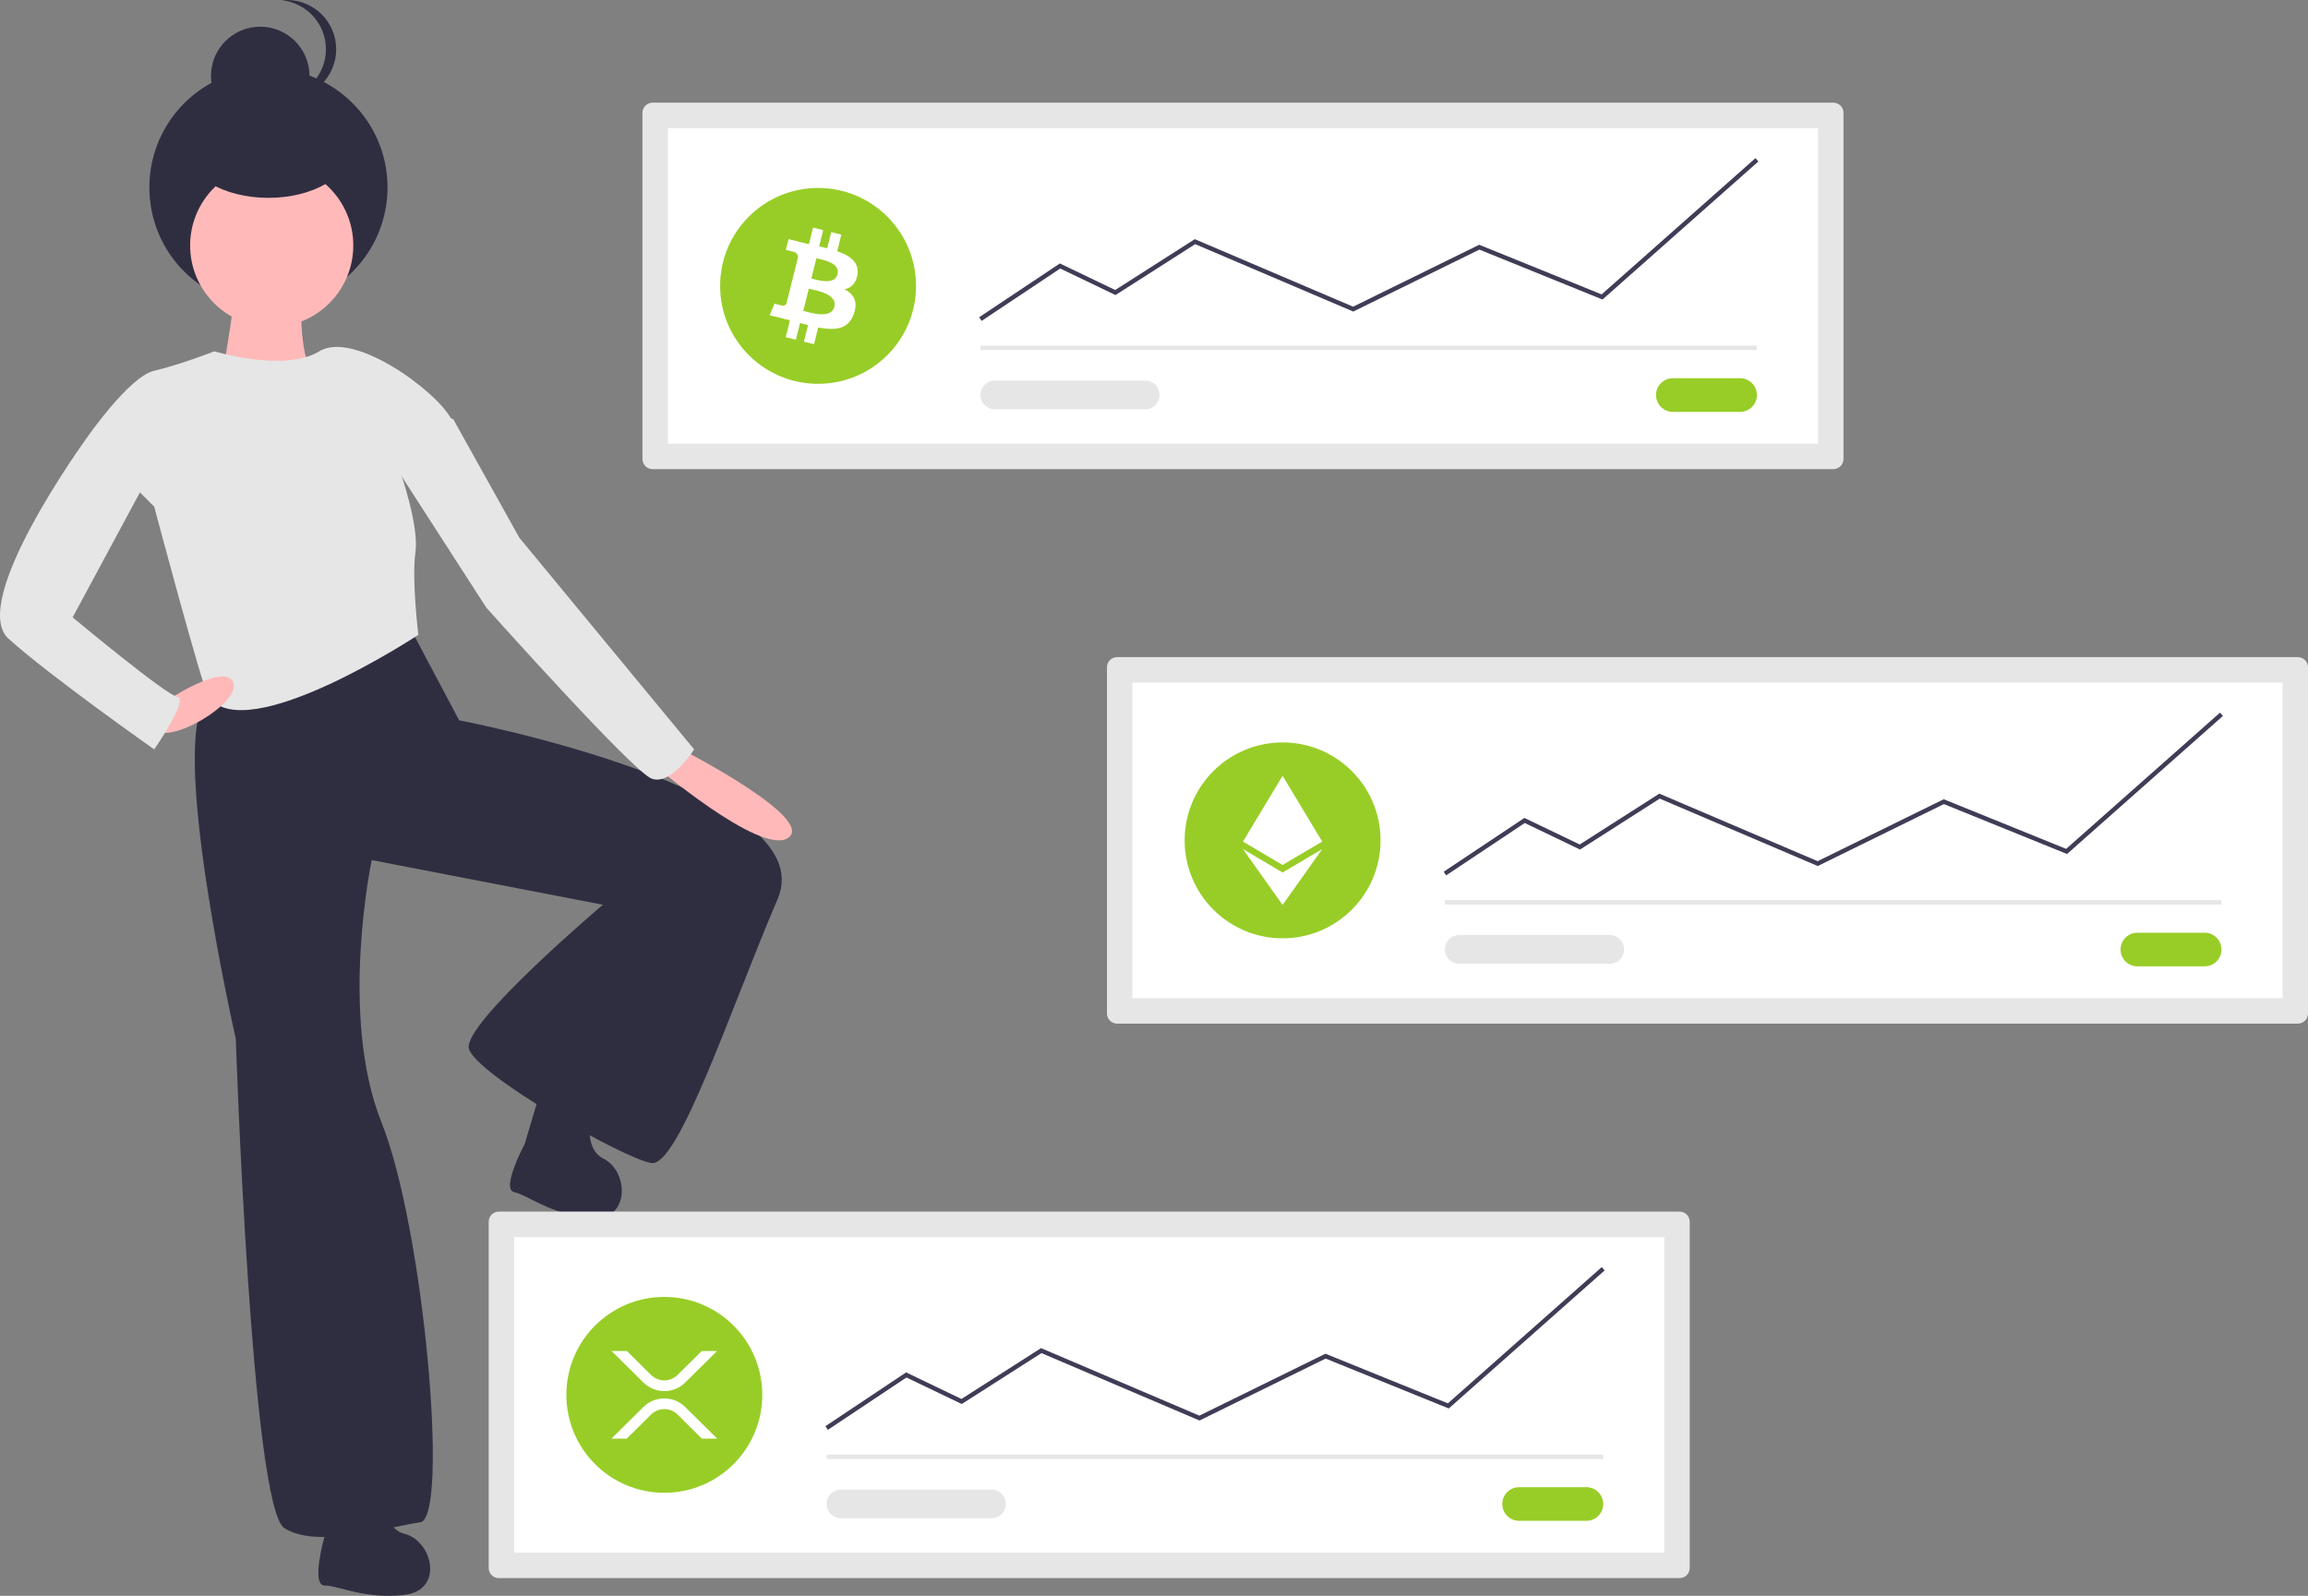 <?xml version="1.0" encoding="UTF-8" standalone="no"?><svg width='590' height='408' viewBox='0 0 590 408' fill='none' xmlns='http://www.w3.org/2000/svg'>
<rect x="0" y="0" width="590" height="408" fill="#808080" stroke="none"/>
<g clip-path='url(#clip0_105_507)'>
<path d='M53.324 178.192C42.401 187.129 60.275 265.572 60.275 265.572C60.275 265.572 64.246 385.222 72.687 390.684C81.127 396.145 99.994 390.187 107.441 389.194C114.889 388.201 108.434 314.226 97.511 286.92C86.589 259.614 95.029 219.896 95.029 219.896L154.112 231.315C154.112 231.315 118.364 261.6 119.854 268.054C121.343 274.508 159.573 296.353 166.524 297.346C173.475 298.339 186.88 257.628 198.796 229.826C210.712 202.023 117.371 184.15 117.371 184.15L104.462 159.823C104.462 159.823 64.246 169.256 53.324 178.192Z' fill='#2F2E41'/>
<path d='M82.976 392.744C82.976 392.744 79.373 405.353 82.976 405.353C86.579 405.353 93.184 408.956 103.392 407.755C113.6 406.554 110.598 393.945 103.392 392.143C96.187 390.342 97.988 375.931 97.988 375.931C95.586 371.127 84.177 377.132 84.177 377.132L82.976 392.744Z' fill='#2F2E41'/>
<path d='M134.127 292.473C134.127 292.473 127.946 304.039 131.468 304.798C134.989 305.558 140.686 310.473 150.918 311.452C161.15 312.43 160.874 299.471 154.21 296.191C147.547 292.911 152.347 279.204 152.347 279.204C151.012 274.002 138.593 277.465 138.593 277.465L134.127 292.473Z' fill='#2F2E41'/>
<path d='M60.026 70.705C61.019 72.691 56.551 97.515 56.551 97.515L60.523 104.466C60.523 104.466 83.362 95.529 79.886 94.04C76.411 92.55 76.907 74.181 76.907 74.181C76.907 74.181 59.033 68.719 60.026 70.705Z' fill='#FFB9B9'/>
<path d='M68.623 78.358C85.435 78.358 99.065 64.729 99.065 47.917C99.065 31.105 85.435 17.476 68.623 17.476C51.81 17.476 38.181 31.105 38.181 47.917C38.181 64.729 51.81 78.358 68.623 78.358Z' fill='#2F2E41'/>
<path d='M66.522 32.015C73.479 32.015 79.119 26.376 79.119 19.419C79.119 12.462 73.479 6.823 66.522 6.823C59.566 6.823 53.926 12.462 53.926 19.419C53.926 26.376 59.566 32.015 66.522 32.015Z' fill='#2F2E41'/>
<path d='M72.034 25.124C72.47 25.169 72.908 25.192 73.346 25.192C75.001 25.192 76.639 24.867 78.167 24.233C79.695 23.601 81.084 22.673 82.254 21.503C83.423 20.333 84.351 18.945 84.984 17.416C85.617 15.888 85.943 14.25 85.943 12.596C85.943 10.942 85.617 9.304 84.984 7.776C84.351 6.248 83.423 4.859 82.254 3.689C81.084 2.52 79.695 1.592 78.167 0.959C76.639 0.326 75.001 -4.92976e-08 73.346 0C72.908 0 72.47 0.023 72.034 0.068C75.131 0.393 77.998 1.852 80.082 4.166C82.165 6.479 83.319 9.483 83.319 12.596C83.319 15.71 82.165 18.713 80.082 21.026C77.998 23.34 75.131 24.8 72.034 25.124V25.124Z' fill='#2F2E41'/>
<path d='M69.459 83.614C80.976 83.614 90.312 74.278 90.312 62.762C90.312 51.246 80.976 41.91 69.459 41.91C57.943 41.91 48.606 51.246 48.606 62.762C48.606 74.278 57.943 83.614 69.459 83.614Z' fill='#FFB9B9'/>
<path d='M39.421 94.785C32.967 96.274 22.044 112.161 22.044 112.161L39.421 129.538C39.421 129.538 51.834 176.207 53.323 178.192C63.081 191.203 106.945 162.305 106.945 162.305C106.945 162.305 105.207 148.156 106.2 141.205C107.155 134.52 102.476 121.098 102.476 121.098C102.476 121.098 118.86 114.147 115.385 107.197C111.91 100.246 90.56 84.359 81.623 89.82C72.686 95.281 54.813 89.82 54.813 89.82C54.813 89.82 45.876 93.295 39.421 94.785Z' fill='#E6E6E6'/>
<path d='M166.275 194.824C166.275 194.824 194.576 219.151 201.526 214.187C208.477 209.222 174.716 191.845 174.716 191.845L166.275 194.824Z' fill='#FFB9B9'/>
<path d='M39.173 186.384C43.145 190.852 62.012 179.433 59.593 174.362C57.174 169.291 42.152 179.433 42.152 179.433C42.152 179.433 35.201 181.916 39.173 186.384Z' fill='#FFB9B9'/>
<path d='M39.421 119.112L18.569 157.837C18.569 157.837 42.4 177.696 45.379 178.192C48.358 178.689 39.421 191.597 39.421 191.597C39.421 191.597 12.611 172.731 2.184 163.298C-8.242 153.865 22.044 112.161 22.044 112.161L30.981 106.7L39.421 119.112Z' fill='#E6E6E6'/>
<path d='M99.994 117.622L124.322 155.354C124.322 155.354 161.559 197.058 166.524 199.044C171.489 201.03 177.447 191.597 177.447 191.597L132.763 137.481L115.882 107.196L109.428 104.714L99.994 117.622Z' fill='#E6E6E6'/>
<path d='M68.622 50.584C80.217 50.584 89.617 44.944 89.617 37.987C89.617 31.031 80.217 25.391 68.622 25.391C57.028 25.391 47.628 31.031 47.628 37.987C47.628 44.944 57.028 50.584 68.622 50.584Z' fill='#2F2E41'/>
<path d='M127.518 309.764C126.83 309.765 126.17 310.038 125.684 310.525C125.197 311.011 124.924 311.671 124.923 312.359V400.874C124.924 401.562 125.197 402.222 125.684 402.709C126.17 403.195 126.83 403.469 127.518 403.47H429.353C430.041 403.469 430.7 403.195 431.187 402.709C431.673 402.222 431.947 401.562 431.948 400.874V312.359C431.947 311.671 431.673 311.011 431.187 310.525C430.7 310.038 430.041 309.764 429.353 309.764L127.518 309.764Z' fill='#E6E6E6'/>
<path d='M131.427 396.966H425.444V316.267H131.427V396.966Z' fill='white'/>
<path d='M388.333 380.225C387.768 380.224 387.208 380.335 386.686 380.55C386.164 380.766 385.689 381.083 385.289 381.482C384.89 381.881 384.572 382.355 384.356 382.877C384.14 383.399 384.028 383.959 384.028 384.524C384.028 385.089 384.14 385.648 384.356 386.17C384.572 386.692 384.89 387.166 385.289 387.565C385.689 387.964 386.164 388.281 386.686 388.497C387.208 388.712 387.768 388.823 388.333 388.822H405.529C406.669 388.822 407.763 388.37 408.569 387.563C409.375 386.757 409.828 385.664 409.828 384.524C409.828 383.383 409.375 382.29 408.569 381.484C407.763 380.678 406.669 380.225 405.529 380.225H388.333Z' fill='#98CD27'/>
<path d='M409.827 371.886H211.316V373.017H409.827V371.886Z' fill='#E6E6E6'/>
<path d='M169.821 381.656C183.65 381.656 194.861 370.445 194.861 356.617C194.861 342.788 183.65 331.578 169.821 331.578C155.992 331.578 144.781 342.788 144.781 356.617C144.781 370.445 155.992 381.656 169.821 381.656Z' fill='#98CD27'/>
<path d='M211.63 365.571L211.003 364.629L231.631 350.877L245.776 357.667L266.123 344.669L306.597 361.933L338.828 346.101L370.126 358.789L409.452 323.958L410.202 324.805L370.351 360.101L338.872 347.339L306.629 363.177L266.228 345.943L245.855 358.96L231.722 352.177L211.63 365.571Z' fill='#3F3D56'/>
<path d='M214.992 380.816C214.509 380.815 214.031 380.91 213.584 381.094C213.138 381.279 212.732 381.55 212.39 381.891C212.048 382.232 211.777 382.638 211.592 383.084C211.407 383.53 211.312 384.009 211.312 384.492C211.312 384.975 211.407 385.453 211.592 385.9C211.777 386.346 212.048 386.751 212.39 387.093C212.732 387.434 213.138 387.705 213.584 387.889C214.031 388.074 214.509 388.169 214.992 388.168H253.45C254.424 388.167 255.358 387.779 256.047 387.09C256.735 386.4 257.122 385.466 257.122 384.492C257.122 383.518 256.735 382.584 256.047 381.894C255.358 381.205 254.424 380.817 253.45 380.816H214.992Z' fill='#E6E6E6'/>
<path d='M179.385 345.415H183.298L175.157 353.472C173.734 354.873 171.818 355.659 169.821 355.659C167.824 355.659 165.907 354.873 164.485 353.472L156.345 345.415H160.257L166.442 351.535C167.342 352.423 168.557 352.921 169.821 352.921C171.086 352.921 172.3 352.423 173.201 351.535L179.385 345.415ZM160.208 367.818H156.295L164.486 359.712C165.908 358.31 167.825 357.525 169.822 357.525C171.819 357.525 173.736 358.31 175.158 359.712L183.349 367.818H179.436L173.201 361.648C172.3 360.76 171.086 360.263 169.821 360.263C168.557 360.263 167.343 360.76 166.442 361.648L160.208 367.818Z' fill='white'/>
<path d='M166.823 26.24C166.135 26.241 165.475 26.515 164.989 27.001C164.502 27.488 164.228 28.147 164.228 28.835V117.351C164.228 118.039 164.502 118.699 164.989 119.185C165.475 119.672 166.135 119.945 166.823 119.946H468.657C469.345 119.945 470.005 119.672 470.491 119.185C470.978 118.699 471.252 118.039 471.252 117.351V28.835C471.252 28.147 470.978 27.488 470.491 27.001C470.005 26.515 469.345 26.241 468.657 26.24L166.823 26.24Z' fill='#E6E6E6'/>
<path d='M170.731 113.443H464.749V32.744H170.731V113.443Z' fill='white'/>
<path d='M427.636 96.702C426.496 96.702 425.402 97.155 424.596 97.961C423.79 98.767 423.337 99.86 423.337 101.001C423.337 102.141 423.79 103.234 424.596 104.04C425.402 104.847 426.496 105.3 427.636 105.3H444.832C445.973 105.3 447.066 104.847 447.872 104.04C448.678 103.234 449.131 102.141 449.131 101.001C449.131 99.86 448.678 98.767 447.872 97.961C447.066 97.155 445.973 96.702 444.832 96.702H427.636Z' fill='#98CD27'/>
<path d='M449.131 88.363H250.62V89.494H449.131V88.363Z' fill='#E6E6E6'/>
<path d='M209.126 98.133C222.955 98.133 234.166 86.922 234.166 73.094C234.166 59.265 222.955 48.055 209.126 48.055C195.297 48.055 184.086 59.265 184.086 73.094C184.086 86.922 195.297 98.133 209.126 98.133Z' fill='#98CD27'/>
<path d='M250.934 82.047L250.307 81.106L270.935 67.354L285.08 74.144L305.426 61.145L305.701 61.262L345.9 78.41L378.131 62.577L409.429 75.265L448.756 40.434L449.506 41.281L409.654 76.577L378.176 63.816L345.934 79.653L305.532 62.42L285.159 75.436L271.026 68.652L250.934 82.047Z' fill='#3F3D56'/>
<path d='M254.296 97.293C253.322 97.294 252.388 97.682 251.7 98.371C251.012 99.061 250.625 99.995 250.625 100.969C250.625 101.943 251.012 102.877 251.7 103.567C252.388 104.256 253.322 104.644 254.296 104.645H292.754C293.729 104.645 294.664 104.258 295.354 103.568C296.043 102.879 296.431 101.944 296.431 100.969C296.431 99.994 296.043 99.059 295.354 98.37C294.664 97.68 293.729 97.293 292.754 97.293H254.296Z' fill='#E6E6E6'/>
<path d='M219.2 70.171C219.668 67.037 217.282 65.353 214.02 64.229L215.078 59.985L212.494 59.341L211.464 63.474C210.785 63.304 210.088 63.145 209.394 62.986L210.432 58.827L207.85 58.183L206.791 62.426C206.229 62.298 205.677 62.171 205.141 62.038L205.144 62.025L201.581 61.135L200.893 63.895C200.893 63.895 202.81 64.334 202.77 64.361C203.127 64.404 203.454 64.585 203.679 64.866C203.904 65.147 204.01 65.505 203.974 65.864L202.768 70.699C202.86 70.722 202.949 70.751 203.037 70.785L202.765 70.718L201.074 77.491C201.037 77.609 200.977 77.719 200.897 77.814C200.818 77.909 200.72 77.987 200.61 78.044C200.5 78.101 200.38 78.136 200.256 78.146C200.133 78.157 200.008 78.143 199.89 78.105C199.916 78.142 198.012 77.636 198.012 77.636L196.729 80.594L200.093 81.433C200.718 81.589 201.331 81.753 201.934 81.908L200.865 86.202L203.445 86.846L204.505 82.598C205.209 82.79 205.894 82.966 206.563 83.132L205.508 87.36L208.092 88.004L209.161 83.719C213.567 84.553 216.881 84.216 218.274 80.232C219.397 77.024 218.219 75.173 215.9 73.966C217.589 73.575 218.86 72.464 219.2 70.171L219.2 70.171ZM213.296 78.449C212.497 81.657 207.095 79.923 205.343 79.488L206.762 73.8C208.513 74.237 214.129 75.103 213.297 78.449H213.296ZM214.095 70.124C213.366 73.043 208.87 71.56 207.41 71.197L208.697 66.038C210.156 66.402 214.854 67.08 214.095 70.124V70.124Z' fill='white'/>
<path d='M285.57 168.002C284.882 168.003 284.222 168.276 283.736 168.763C283.249 169.25 282.975 169.909 282.975 170.597V259.113C282.975 259.801 283.249 260.46 283.736 260.947C284.222 261.433 284.882 261.707 285.57 261.708H587.404C588.092 261.707 588.752 261.433 589.239 260.947C589.725 260.46 589.999 259.801 590 259.113V170.597C589.999 169.909 589.725 169.25 589.239 168.763C588.752 168.276 588.092 168.003 587.404 168.002L285.57 168.002Z' fill='#E6E6E6'/>
<path d='M289.479 255.205H583.496V174.506H289.479V255.205Z' fill='white'/>
<path d='M546.384 238.463C545.244 238.463 544.15 238.916 543.344 239.722C542.538 240.528 542.085 241.622 542.085 242.762C542.085 243.902 542.538 244.995 543.344 245.802C544.15 246.608 545.244 247.061 546.384 247.061H563.58C564.721 247.061 565.814 246.608 566.62 245.802C567.427 244.995 567.879 243.902 567.879 242.762C567.879 241.622 567.427 240.528 566.62 239.722C565.814 238.916 564.721 238.463 563.58 238.463H546.384V238.463Z' fill='#98CD27'/>
<path d='M567.879 230.125H369.368V231.256H567.879V230.125Z' fill='#E6E6E6'/>
<path d='M327.873 239.894C341.702 239.894 352.913 228.683 352.913 214.855C352.913 201.026 341.702 189.816 327.873 189.816C314.044 189.816 302.833 201.026 302.833 214.855C302.833 228.683 314.044 239.894 327.873 239.894Z' fill='#98CD27'/>
<path d='M369.682 223.808L369.055 222.867L389.683 209.116L403.829 215.906L424.175 202.907L424.45 203.024L464.648 220.171L496.88 204.339L528.178 217.026L567.505 182.196L568.255 183.043L528.403 218.339L496.924 205.577L464.682 221.415L424.281 204.182L403.907 217.198L389.775 210.415L369.682 223.808Z' fill='#3F3D56'/>
<path d='M373.044 239.055C372.069 239.055 371.134 239.442 370.445 240.131C369.755 240.821 369.368 241.756 369.368 242.731C369.368 243.706 369.755 244.641 370.445 245.33C371.134 246.019 372.069 246.407 373.044 246.407H411.502C412.477 246.407 413.412 246.019 414.102 245.33C414.791 244.641 415.178 243.706 415.178 242.731C415.178 241.756 414.791 240.821 414.102 240.131C413.412 239.442 412.477 239.055 411.502 239.055H373.044Z' fill='#E6E6E6'/>
<path d='M327.871 231.357L338.007 217.083L327.871 223.067L317.74 217.083L327.87 231.357H327.871Z' fill='white'/>
<path d='M327.87 221.149H327.871L338.001 215.161L327.871 198.353H327.87L317.74 215.161L327.87 221.149Z' fill='white'/>
</g>
<defs>
<clipPath id='clip0_105_507'>
<rect width='590' height='408' fill='white'/>
</clipPath>
</defs>
</svg>

